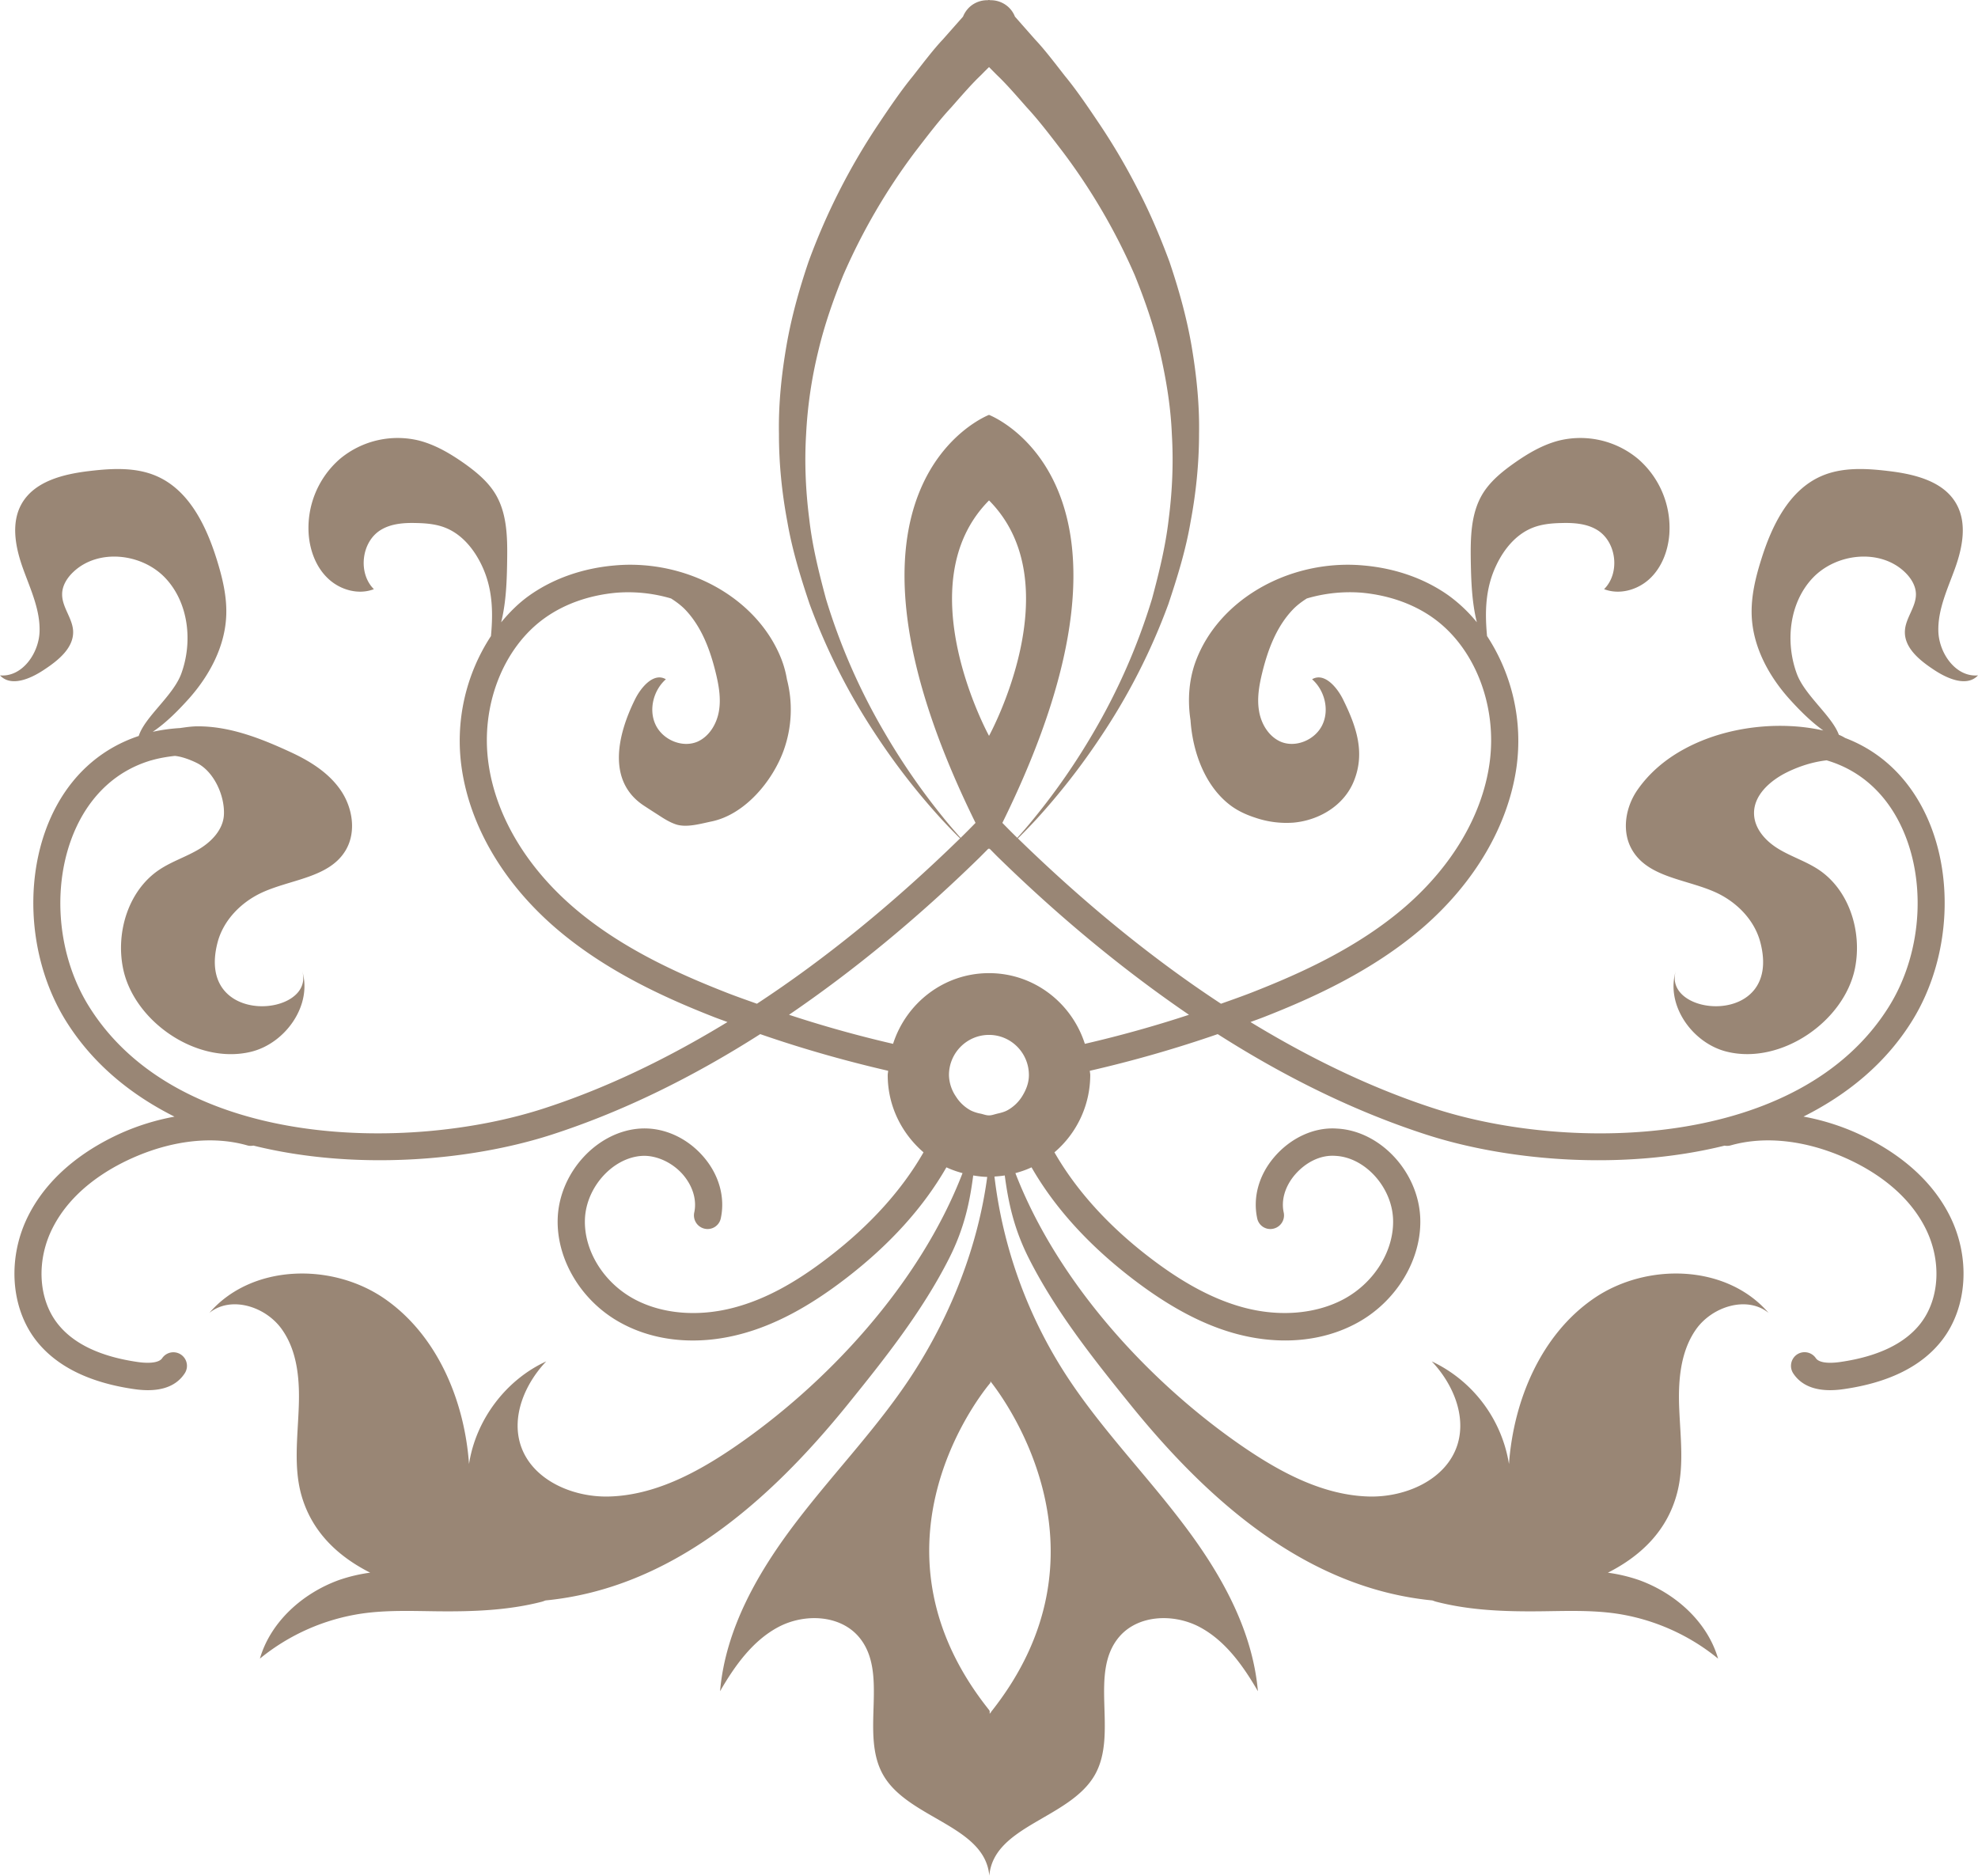 <svg xmlns="http://www.w3.org/2000/svg" width="58" height="55"><path fill="#998675" fill-rule="evenodd" d="M28.72 25.147l.267-.268c.006.008.008.016.014.026l.01-.026c.09.089.177.181.267.268 1.85 1.805 3.715 3.33 5.586 4.608-1.004.33-2.023.614-3.053.852-.384-1.2-1.492-2.073-2.81-2.073-1.32 0-2.428.873-2.814 2.073a34.91 34.91 0 01-3.051-.852c1.871-1.276 3.736-2.803 5.584-4.608m.281-3.57s-2.441-4.446 0-6.904c2.441 2.458 0 6.903 0 6.903m-1.328 2.413a19.478 19.478 0 01-1.736-2.51 18.112 18.112 0 01-1.72-3.927c-.202-.757-.4-1.54-.49-2.354-.103-.81-.14-1.64-.09-2.461a12.98 12.98 0 01.352-2.422c.184-.785.45-1.536.737-2.246a17.858 17.858 0 012.105-3.614c.375-.487.715-.935 1.059-1.303.33-.375.615-.704.877-.951.086-.089.158-.16.234-.234l.232.234c.262.247.547.576.877.951.342.368.684.816 1.057 1.304a17.858 17.858 0 012.107 3.613c.287.71.551 1.461.737 2.246.181.784.318 1.6.351 2.422.049.822.014 1.651-.09 2.461-.092.814-.287 1.597-.49 2.354a18.208 18.208 0 01-1.719 3.926 19.459 19.459 0 01-1.738 2.51c-.201.249-.365.435-.496.579-.148-.144-.293-.291-.437-.439C34.298 14.174 29 12.165 29 12.165s-5.3 2.01-.395 11.963c-.144.148-.289.295-.437.439-.129-.144-.293-.33-.496-.578m1.568 8.666c-.08.018-.156.05-.24.05-.086 0-.16-.032-.24-.05a1.123 1.123 0 01-.297-.096 1.173 1.173 0 01-.434-.409 1.162 1.162 0 01-.203-.627c0-.65.526-1.178 1.174-1.178.646 0 1.17.527 1.17 1.178 0 .236-.086.442-.201.627a1.179 1.179 0 01-.436.409c-.086.045-.18.07-.277.092-.006 0-.01.002-.016.004m-.181 17.542v.023a.041.041 0 01-.008-.011c-.012.013-.02.03-.031.043v-.085a.17.17 0 01-.02-.031c-3.695-4.632-.475-8.954 0-9.54l.041-.05v-.042c.006.004.012.014.018.02.472.603 3.69 5.039 0 9.673M1.16 18.523c-.023.647-.521 1.339-1.16 1.28.324.348.895.1 1.289-.163.416-.273.88-.643.855-1.142-.021-.378-.33-.7-.322-1.08.002-.255.156-.49.344-.662.73-.675 1.996-.531 2.68.19.685.724.812 1.868.47 2.806-.24.653-1.068 1.264-1.248 1.828-1.02.34-1.847 1.027-2.398 2.027-1.014 1.849-.906 4.45.265 6.331.78 1.25 1.897 2.159 3.182 2.804a6.889 6.889 0 00-1.559.48c-.876.393-2.062 1.126-2.714 2.396-.63 1.225-.545 2.704.209 3.679.59.76 1.556 1.242 2.875 1.433.716.106 1.218-.051 1.486-.458a.398.398 0 10-.66-.446c-.082.122-.344.163-.715.11-1.106-.16-1.898-.54-2.357-1.133-.567-.731-.62-1.865-.13-2.815.546-1.064 1.569-1.693 2.33-2.033 1.173-.523 2.37-.655 3.37-.37.06.018.12.016.18.006 2.976.738 6.341.452 8.735-.318 2.04-.659 4.084-1.65 6.125-2.951 1.229.426 2.483.782 3.75 1.075 0 .041-.012.085-.012.126 0 .91.412 1.714 1.05 2.265-.626 1.095-1.563 2.139-2.776 3.07-1.006.777-1.89 1.247-2.781 1.483-1.057.281-2.127.187-2.94-.257-.894-.488-1.468-1.428-1.431-2.342.039-.942.826-1.805 1.683-1.85.414-.02.89.195 1.203.564.28.335.397.732.32 1.093a.4.4 0 00.303.478.395.395 0 00.475-.306c.13-.608-.047-1.259-.492-1.784-.477-.564-1.164-.883-1.85-.847-1.265.067-2.384 1.266-2.44 2.619-.05 1.21.692 2.45 1.849 3.079 1.001.55 2.255.666 3.523.328.982-.26 1.982-.79 3.06-1.618 1.305-1 2.291-2.096 2.965-3.27.15.07.31.126.473.17-1.262 3.273-4.01 6.214-6.744 8.07-1.088.737-2.307 1.376-3.62 1.412-1.072.03-2.269-.488-2.597-1.516-.27-.855.139-1.799.754-2.446-1.185.543-2.066 1.715-2.264 3.01-.134-1.88-.943-3.796-2.49-4.858-1.55-1.06-3.894-1-5.123.425.64-.513 1.657-.183 2.127.485.475.669.528 1.544.49 2.362-.033.82-.14 1.657.067 2.447.293 1.101 1.066 1.837 2.031 2.324a4.66 4.66 0 00-.926.22c-1.056.386-1.992 1.217-2.308 2.3a6.14 6.14 0 012.998-1.322c.736-.105 1.484-.073 2.23-.065 1.022.01 2.057-.026 3.047-.283.035-.01.07-.026.105-.036 3.684-.36 6.56-2.915 8.836-5.721 1.096-1.355 2.197-2.739 2.99-4.302.445-.877.608-1.647.71-2.438.136.022.27.04.411.043-.271 2.025-1.049 4-2.146 5.716-1 1.56-2.303 2.896-3.428 4.367-1.125 1.468-2.1 3.147-2.26 4.997.43-.743.952-1.478 1.706-1.88.755-.402 1.796-.369 2.357.28.912 1.062.023 2.843.723 4.06.734 1.28 2.984 1.478 3.109 2.951.125-1.473 2.355-1.671 3.091-2.951.698-1.217-.189-2.998.723-4.06.559-.649 1.602-.682 2.357-.28.754.402 1.274 1.137 1.705 1.88-.162-1.85-1.132-3.529-2.26-4.997-1.124-1.471-2.429-2.806-3.425-4.367a13.656 13.656 0 01-2.04-5.727c.1-.006.202-.016.302-.032.105.79.266 1.561.71 2.438.792 1.563 1.895 2.947 2.99 4.302 2.274 2.806 5.151 5.361 8.837 5.721.033.01.07.026.107.036.988.257 2.023.293 3.045.283.744-.008 1.492-.04 2.23.065 1.092.159 2.14.619 2.998 1.323-.316-1.084-1.252-1.915-2.308-2.3a4.74 4.74 0 00-.924-.22c.963-.488 1.736-1.224 2.027-2.325.21-.79.102-1.628.067-2.447-.038-.818.02-1.693.49-2.362.47-.668 1.49-.998 2.127-.485-1.229-1.426-3.57-1.485-5.12-.425-1.548 1.062-2.355 2.979-2.491 4.858a4.034 4.034 0 00-2.264-3.01c.613.647 1.021 1.59.752 2.446-.328 1.028-1.523 1.545-2.598 1.516-1.31-.036-2.53-.675-3.619-1.412-2.734-1.856-5.48-4.797-6.744-8.07.164-.044.323-.099.473-.17.674 1.174 1.662 2.27 2.965 3.27 1.08.828 2.08 1.358 3.06 1.618 1.272.336 2.522.222 3.525-.328 1.155-.63 1.899-1.868 1.848-3.08-.057-1.352-1.174-2.551-2.44-2.616-.677-.05-1.37.279-1.849.845-.445.525-.623 1.174-.492 1.784a.392.392 0 00.473.306.4.4 0 00.304-.478c-.078-.361.04-.758.32-1.093.315-.37.754-.6 1.204-.564.857.045 1.644.908 1.683 1.85.037.914-.537 1.854-1.43 2.342-.812.442-1.884.538-2.94.257-.882-.234-1.79-.717-2.784-1.482-1.213-.932-2.148-1.976-2.775-3.071a2.983 2.983 0 001.05-2.265c0-.041-.011-.085-.013-.126a36.306 36.306 0 003.75-1.075c2.04 1.301 4.088 2.292 6.127 2.95 2.39.771 5.757 1.057 8.736.32a.39.39 0 00.177-.007c1.004-.285 2.198-.153 3.371.37.764.34 1.785.971 2.33 2.033.49.951.438 2.082-.13 2.815-.458.592-1.252.974-2.36 1.133-.369.053-.627.012-.71-.11a.4.4 0 00-.555-.11.403.403 0 00-.108.556c.27.407.776.564 1.486.458 1.32-.19 2.287-.672 2.875-1.433.756-.975.84-2.454.211-3.679-.65-1.268-1.838-2.001-2.716-2.396a6.85 6.85 0 00-1.557-.482c1.285-.645 2.404-1.551 3.182-2.802 1.171-1.881 1.279-4.484.263-6.33-.52-.944-1.283-1.613-2.224-1.97a1.148 1.148 0 00-.184-.093c-.201-.554-1-1.154-1.234-1.793-.344-.938-.217-2.082.468-2.806.684-.721 1.95-.865 2.68-.19.188.173.342.407.346.662.006.38-.305.702-.323 1.08-.027.499.438.869.852 1.142.395.263.967.511 1.291.163-.64.059-1.137-.633-1.162-1.28-.022-.647.271-1.254.49-1.862.219-.61.356-1.315.041-1.88-.375-.676-1.236-.88-1.998-.97-.666-.08-1.367-.117-1.978.155-.94.417-1.44 1.45-1.748 2.436-.17.538-.305 1.099-.28 1.665.04.895.489 1.734 1.082 2.403.29.324.643.684 1.018.95-1.27-.288-2.84-.127-4.062.534-.559.3-1.043.706-1.395 1.217-.35.51-.463 1.217-.15 1.75.476.818 1.61.857 2.466 1.252.606.281 1.122.804 1.293 1.455.662 2.517-2.914 2.196-2.472.822-.324 1.007.476 2.145 1.502 2.39 1.59.384 3.44-.9 3.748-2.46.209-1.068-.17-2.285-1.073-2.883-.363-.24-.785-.374-1.156-.596-.373-.222-.71-.578-.732-1.014-.03-.563.474-1.003.978-1.249.371-.18.758-.299 1.149-.344 1.084.319 1.714 1.056 2.068 1.7.883 1.605.785 3.874-.238 5.516-2.61 4.191-9.36 4.278-13.316 2.998-1.797-.58-3.602-1.44-5.408-2.54.136-.051.275-.099.408-.152 1.387-.544 3.168-1.339 4.658-2.628 1.52-1.322 2.49-2.985 2.734-4.688a5.614 5.614 0 00-.863-3.85c-.066-.699-.053-1.397.271-2.075.221-.468.57-.897 1.047-1.093.274-.113.573-.14.867-.146.362-.01.74.016 1.047.205.569.35.674 1.264.2 1.734.449.175.984.025 1.337-.305.352-.328.537-.814.575-1.296a2.67 2.67 0 00-.914-2.216 2.638 2.638 0 00-2.32-.54c-.485.124-.923.385-1.329.672-.355.252-.7.535-.922.909-.336.57-.345 1.268-.336 1.928.01.586.03 1.227.178 1.819a4.415 4.415 0 00-.828-.785c-.697-.495-1.557-.798-2.488-.88a5.209 5.209 0 00-.463-.022c-1.973 0-3.795 1.115-4.443 2.774-.217.55-.268 1.174-.174 1.785.068.995.459 1.966 1.18 2.503.216.161.466.273.722.356a2.82 2.82 0 001.114.144c.753-.067 1.478-.498 1.769-1.206.348-.843.076-1.618-.31-2.402-.182-.37-.557-.804-.91-.596.368.324.513.897.3 1.339-.21.44-.785.684-1.23.488-.346-.156-.563-.52-.625-.893-.065-.372.002-.753.091-1.12.165-.675.416-1.347.891-1.849.125-.132.268-.238.418-.334a4.452 4.452 0 011.6-.17c.793.072 1.52.325 2.1.738 1.228.871 1.896 2.587 1.657 4.272-.213 1.508-1.088 2.997-2.464 4.192-1.397 1.211-3.098 1.966-4.426 2.49-.324.129-.652.243-.983.361-1.992-1.307-3.982-2.924-5.956-4.848.136-.134.312-.311.53-.547a19.895 19.895 0 001.895-2.426 18.315 18.315 0 001.989-3.9c.255-.766.507-1.568.65-2.41.158-.839.248-1.708.248-2.58.016-.876-.078-1.749-.223-2.6-.148-.85-.382-1.67-.646-2.45-.285-.768-.6-1.5-.951-2.166a18.557 18.557 0 00-1.073-1.827c-.365-.544-.703-1.042-1.04-1.45-.327-.42-.61-.79-.87-1.064l-.595-.675a.764.764 0 00-.198-.287.77.77 0 00-.517-.195C29.03.006 29.015 0 29 0c-.016-.001-.031.006-.047.006a.767.767 0 00-.517.195.787.787 0 00-.198.287l-.597.675c-.26.275-.541.644-.868 1.063-.337.41-.677.907-1.04 1.451A18.95 18.95 0 0023.71 7.67c-.265.78-.498 1.6-.646 2.45-.147.851-.24 1.724-.223 2.6-.002.872.088 1.741.246 2.58.145.842.395 1.644.652 2.41a18.405 18.405 0 001.987 3.9 19.686 19.686 0 001.896 2.426c.219.236.393.413.53.547-1.973 1.924-3.963 3.54-5.957 4.848-.329-.118-.659-.232-.983-.362-1.324-.523-3.029-1.278-4.424-2.489-1.376-1.195-2.253-2.684-2.464-4.192-.239-1.685.427-3.4 1.658-4.272.58-.413 1.306-.666 2.1-.737a4.426 4.426 0 011.595.169c.15.096.295.202.422.334.475.502.725 1.174.889 1.848.09.368.156.75.093 1.12-.064.375-.28.738-.623.894-.447.196-1.021-.048-1.232-.488-.213-.442-.068-1.015.299-1.339-.352-.208-.727.226-.908.596-.502 1.016-.842 2.396.279 3.12.13.085.262.171.396.256.168.11.34.22.528.283.316.104.732-.022 1.05-.087.977-.206 1.787-1.187 2.112-2.09a3.532 3.532 0 00.093-2.074 3.004 3.004 0 00-.16-.588c-.648-1.66-2.47-2.774-4.441-2.774-.154 0-.309.008-.463.022-.931.082-1.793.385-2.49.88-.309.219-.58.49-.826.787.148-.592.168-1.235.176-1.82.01-.661 0-1.36-.336-1.93-.221-.373-.565-.656-.918-.908-.408-.287-.848-.548-1.33-.672a2.642 2.642 0 00-2.322.54 2.68 2.68 0 00-.913 2.216c.038.482.221.968.575 1.296.351.33.888.48 1.336.305-.473-.47-.368-1.385.199-1.734.308-.19.687-.215 1.049-.205.294.006.595.033.867.146.476.196.824.625 1.047 1.093.324.678.337 1.376.271 2.076a5.602 5.602 0 00-.861 3.85c.24 1.702 1.209 3.365 2.732 4.687 1.488 1.29 3.27 2.084 4.656 2.628.135.053.272.1.408.152-1.804 1.1-3.609 1.96-5.406 2.54-3.96 1.28-10.706 1.19-13.316-2.998-1.025-1.642-1.12-3.91-.24-5.515.35-.635.965-1.36 2.02-1.687.021-.008.042-.012.064-.018.207-.059.436-.1.676-.126.218.022.468.122.634.203.504.244.83.957.803 1.52-.021.436-.361.792-.734 1.014-.371.222-.793.356-1.154.596-.903.598-1.284 1.815-1.073 2.882.307 1.561 2.158 2.845 3.75 2.462 1.022-.246 1.822-1.384 1.5-2.391.442 1.374-3.136 1.695-2.474-.822.172-.65.69-1.174 1.296-1.455.854-.395 1.989-.434 2.465-1.252.31-.533.197-1.24-.152-1.75-.35-.511-.893-.85-1.45-1.109-.866-.401-1.798-.775-2.769-.765-.168.002-.332.028-.498.051a5.197 5.197 0 00-.795.11c.4-.267.77-.648 1.075-.988.591-.669 1.04-1.508 1.08-2.403.027-.566-.11-1.127-.278-1.665-.308-.985-.808-2.02-1.75-2.436-.611-.272-1.312-.234-1.974-.156-.766.09-1.623.295-2.002.972-.313.564-.176 1.27.043 1.88.217.607.51 1.214.488 1.861"/></svg>